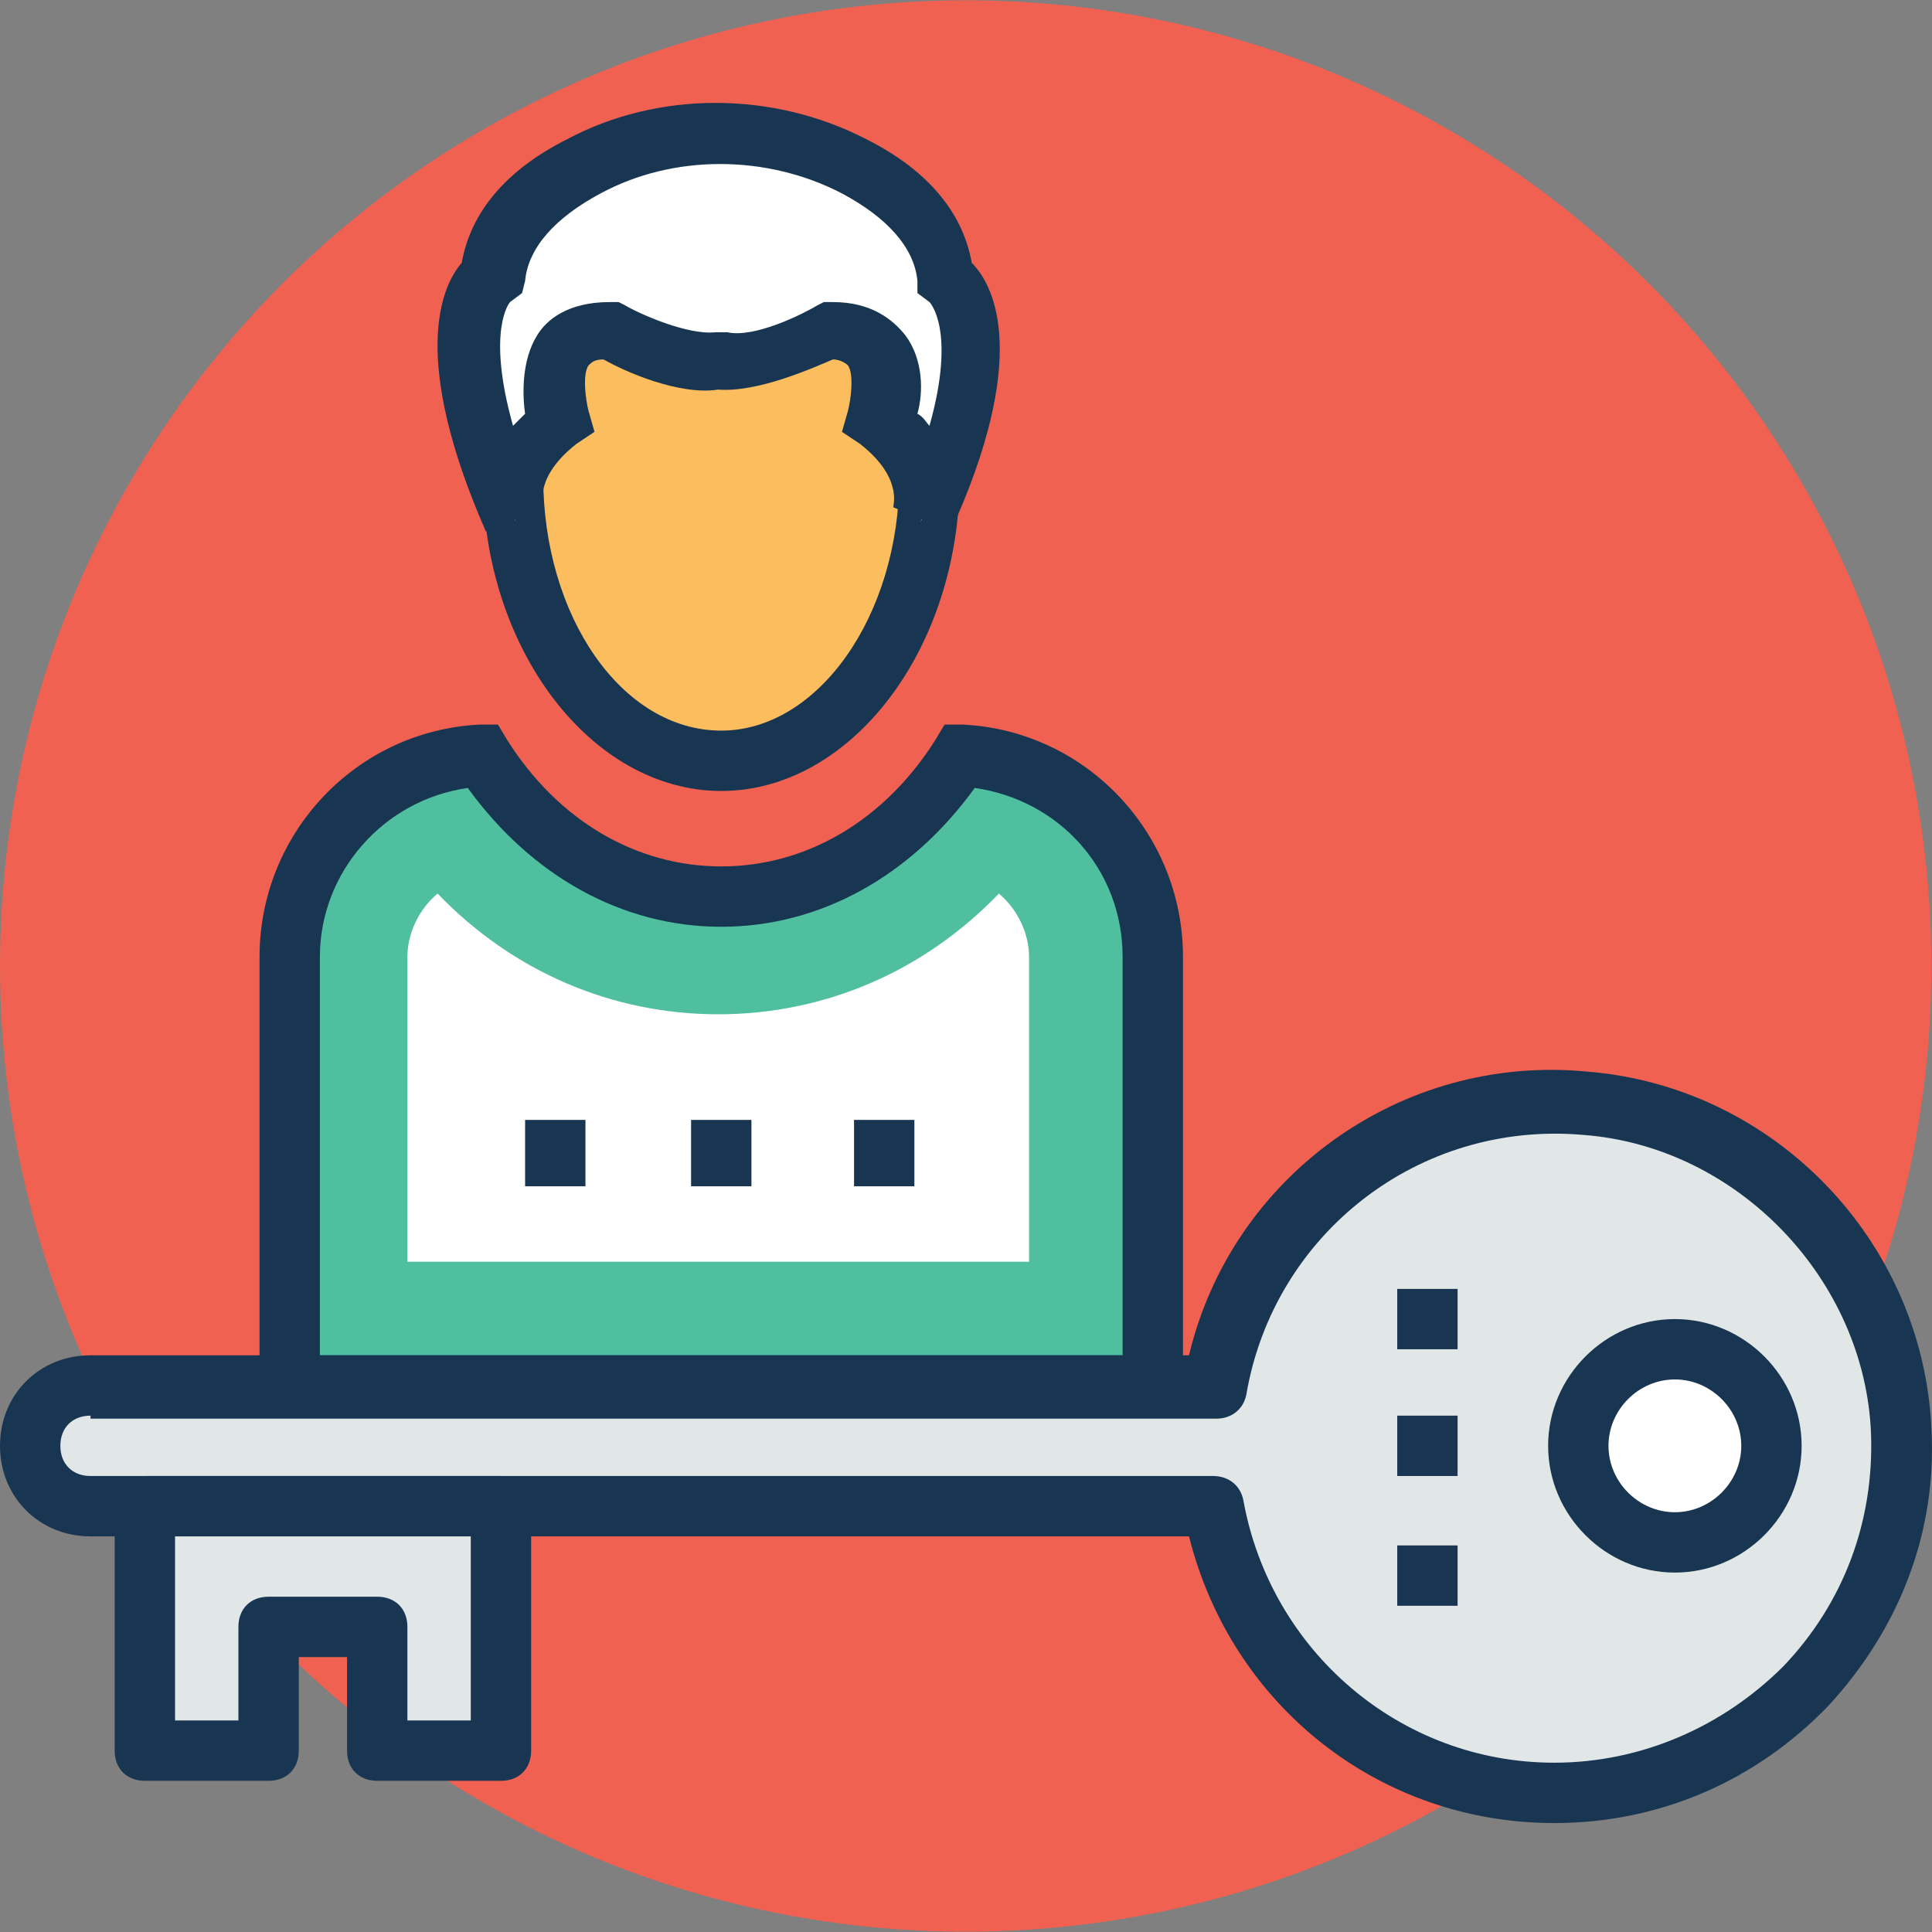 <?xml version="1.0" encoding="iso-8859-1"?>
<!-- Generator: Adobe Illustrator 19.0.0, SVG Export Plug-In . SVG Version: 6.00 Build 0)  -->
<svg version="1.1" id="Capa_1" xmlns="http://www.w3.org/2000/svg" xmlns:xlink="http://www.w3.org/1999/xlink" x="0px" y="0px"
	 viewBox="0 0 504.282 504.282" style="enable-background:new 0 0 504.282 504.282;" xml:space="preserve">
<rect x="0" y="0" width="504.282" height="504.282" fill="#808080" stroke="none"/>
<circle style="fill:#F06151;" cx="252.062" cy="252.141" r="252.062"/>
<path style="fill:#4FBF9F;" d="M300.898,249.778V361.63H75.618V249.778c0-28.357,22.055-51.2,49.625-52.775
	c14.966,22.843,37.022,36.234,63.015,36.234c25.206,0,48.049-14.178,63.015-36.234C278.055,198.578,300.898,221.421,300.898,249.778
	z"/>
<path style="fill:#183651;" d="M308.775,369.507H67.742V249.778c0-32.295,25.206-59.077,57.502-60.652h4.726l2.363,3.938
	c13.391,21.268,33.871,33.083,55.926,33.083s42.535-11.815,55.926-33.083l2.363-3.938h4.726
	c32.295,1.575,57.502,28.357,57.502,60.652V369.507z M83.495,353.753h209.526V249.778c0-22.843-16.542-40.96-38.597-44.111
	c-16.542,22.843-40.172,36.234-66.166,36.234s-49.625-13.391-66.166-36.234c-22.055,3.151-38.597,22.055-38.597,44.111V353.753z"/>
<path style="fill:#FFFFFF;" d="M106.338,329.335v-79.557c0-6.302,3.151-12.603,7.877-16.542
	c19.692,20.48,45.686,31.508,73.255,31.508s53.563-11.028,73.255-31.508c4.726,3.938,7.877,10.24,7.877,16.542v79.557
	L106.338,329.335L106.338,329.335z"/>
<ellipse style="fill:#FBBD5E;" cx="188.258" cy="124.535" rx="54.351" ry="74.043"/>
<path style="fill:#183651;" d="M188.258,206.455c-33.871,0-62.228-37.022-62.228-81.92s27.569-81.92,62.228-81.92
	c33.871,0,62.228,37.022,62.228,81.92S222.129,206.455,188.258,206.455z M188.258,58.369c-25.206,0-46.474,29.932-46.474,66.166
	s20.48,66.166,46.474,66.166c25.206,0,46.474-29.932,46.474-66.166S213.465,58.369,188.258,58.369z"/>
<path style="fill:#FFFFFF;" d="M247.335,72.547c-1.575-13.391-11.815-22.843-23.631-29.145c-22.055-11.028-48.837-11.028-70.892,0
	c-11.815,6.302-22.055,14.966-23.631,29.145c0,0-16.542,11.815,5.514,63.803c0,0-5.514-12.603,11.028-25.206
	c0,0-7.877-23.631,13.391-24.418c0,0,18.117,9.452,28.357,7.877c11.028,2.363,28.357-7.877,28.357-7.877
	c21.268,0,13.391,24.418,13.391,24.418c16.542,12.603,11.028,25.206,11.028,25.206C263.877,84.362,247.335,72.547,247.335,72.547z"
	/>
<g>
	<path style="fill:#183651;" d="M248.123,138.713l-14.966-6.302c0-0.788,2.363-7.877-8.665-16.542l-4.726-3.151l1.575-5.514
		c0.788-3.151,1.575-9.452,0-11.815c-0.788-0.788-2.363-1.575-3.938-1.575c-5.514,2.363-19.692,8.665-29.932,7.877
		c-10.24,1.575-24.418-4.726-29.932-7.877c-2.363,0-3.151,0.788-3.938,1.575c-1.575,2.363-0.788,8.665,0,11.815l1.575,5.514
		l-4.726,3.151c-11.028,8.665-8.665,15.754-8.665,16.542l-14.966,6.302c-19.692-44.898-11.815-63.803-6.302-70.105
		c2.363-13.391,11.815-24.418,27.569-32.295c23.631-12.603,53.563-12.603,77.982,0c15.754,7.877,25.206,18.905,27.569,32.295
		C259.938,74.91,268.603,93.815,248.123,138.713z M133.12,78.849c0,0-6.302,7.089,0.788,32.295c0.788-0.788,2.363-2.363,3.151-3.151
		c-0.788-5.514-0.788-14.178,3.151-20.48c2.363-3.938,7.877-8.665,18.905-8.665h2.363l1.575,0.788
		c3.938,2.363,16.542,7.877,23.631,7.089h1.575h1.575c7.089,1.575,19.692-4.726,23.631-7.089l1.575-0.788h2.363
		c10.24,0,15.754,4.726,18.905,8.665c4.726,6.302,4.726,14.966,3.151,20.48c1.575,0.788,2.363,2.363,3.151,3.151
		c7.089-25.206,0-32.295,0-32.295l-3.151-2.363v-3.151c-0.788-8.665-7.877-16.542-19.692-22.843
		c-19.692-10.24-44.111-10.24-63.015,0c-11.815,6.302-18.905,14.178-19.692,22.843l-0.788,3.151L133.12,78.849L133.12,78.849z"/>
	<rect x="137.058" y="292.313" style="fill:#183651;" width="15.754" height="17.329"/>
	<rect x="180.382" y="292.313" style="fill:#183651;" width="15.754" height="17.329"/>
	<rect x="222.917" y="292.313" style="fill:#183651;" width="15.754" height="17.329"/>
</g>
<path style="fill:#E1E6E7;" d="M496.246,373.446c-2.363-44.898-37.809-81.92-82.708-85.858
	c-48.049-3.938-89.009,29.145-96.886,74.043H23.631c-8.665,0-15.754,7.089-15.754,15.754l0,0c0,8.665,7.089,15.754,15.754,15.754
	h293.022c7.089,42.535,44.111,74.831,89.009,74.831C456.862,467.969,498.609,425.433,496.246,373.446z"/>
<path style="fill:#183651;" d="M405.662,475.846c-45.686,0-84.283-30.72-95.311-74.831H23.631C10.24,401.015,0,390.775,0,377.384
	c0-13.391,10.24-23.631,23.631-23.631h286.72c11.028-46.474,55.138-78.769,103.975-74.043c48.837,3.938,87.434,44.111,89.797,92.948
	c1.575,27.569-8.665,52.775-26.782,72.468C458.437,464.818,433.231,475.846,405.662,475.846z M23.631,369.507
	c-4.726,0-7.877,3.151-7.877,7.877c0,4.726,3.151,7.877,7.877,7.877h293.022c3.938,0,7.089,2.363,7.877,6.302
	c7.089,39.385,40.96,68.529,81.132,68.529c22.843,0,44.111-9.452,59.865-25.206c15.754-16.542,23.631-37.809,22.843-60.652
	c-1.575-40.172-34.658-74.831-74.831-77.982c-43.323-3.938-81.132,25.994-88.222,67.742c-0.788,3.938-3.938,6.302-7.877,6.302
	H23.631V369.507z"/>
<circle style="fill:#FFFFFF;" cx="437.169" cy="377.384" r="25.206"/>
<path style="fill:#183651;" d="M437.169,410.467c-18.117,0-33.083-14.966-33.083-33.083c0-18.117,14.966-33.083,33.083-33.083
	c18.117,0,33.083,14.966,33.083,33.083S455.286,410.467,437.169,410.467z M437.169,360.055c-9.452,0-17.329,7.877-17.329,17.329
	c0,9.452,7.877,17.329,17.329,17.329c9.452,0,17.329-7.877,17.329-17.329C454.498,367.932,446.622,360.055,437.169,360.055z"/>
<polygon style="fill:#E1E6E7;" points="37.809,393.138 37.809,456.941 70.105,456.941 70.105,425.433 98.462,425.433 
	98.462,456.941 130.757,456.941 130.757,393.138 "/>
<g>
	<path style="fill:#183651;" d="M130.757,464.818H98.462c-4.726,0-7.877-3.151-7.877-7.877v-24.418H77.982v24.418
		c0,4.726-3.151,7.877-7.877,7.877H37.809c-4.726,0-7.877-3.151-7.877-7.877v-63.803c0-4.726,3.151-7.877,7.877-7.877h92.948
		c4.726,0,7.877,3.151,7.877,7.877v63.803C138.634,461.667,135.483,464.818,130.757,464.818z M106.338,449.064h16.542v-48.049
		H45.686v48.049h16.542v-24.418c0-4.726,3.151-7.877,7.877-7.877h28.357c4.726,0,7.877,3.151,7.877,7.877V449.064z"/>
	<rect x="364.702" y="336.424" style="fill:#183651;" width="15.754" height="15.754"/>
	<rect x="364.702" y="369.507" style="fill:#183651;" width="15.754" height="15.754"/>
	<rect x="364.702" y="403.378" style="fill:#183651;" width="15.754" height="15.754"/>
</g>
<g>
</g>
<g>
</g>
<g>
</g>
<g>
</g>
<g>
</g>
<g>
</g>
<g>
</g>
<g>
</g>
<g>
</g>
<g>
</g>
<g>
</g>
<g>
</g>
<g>
</g>
<g>
</g>
<g>
</g>
</svg>
